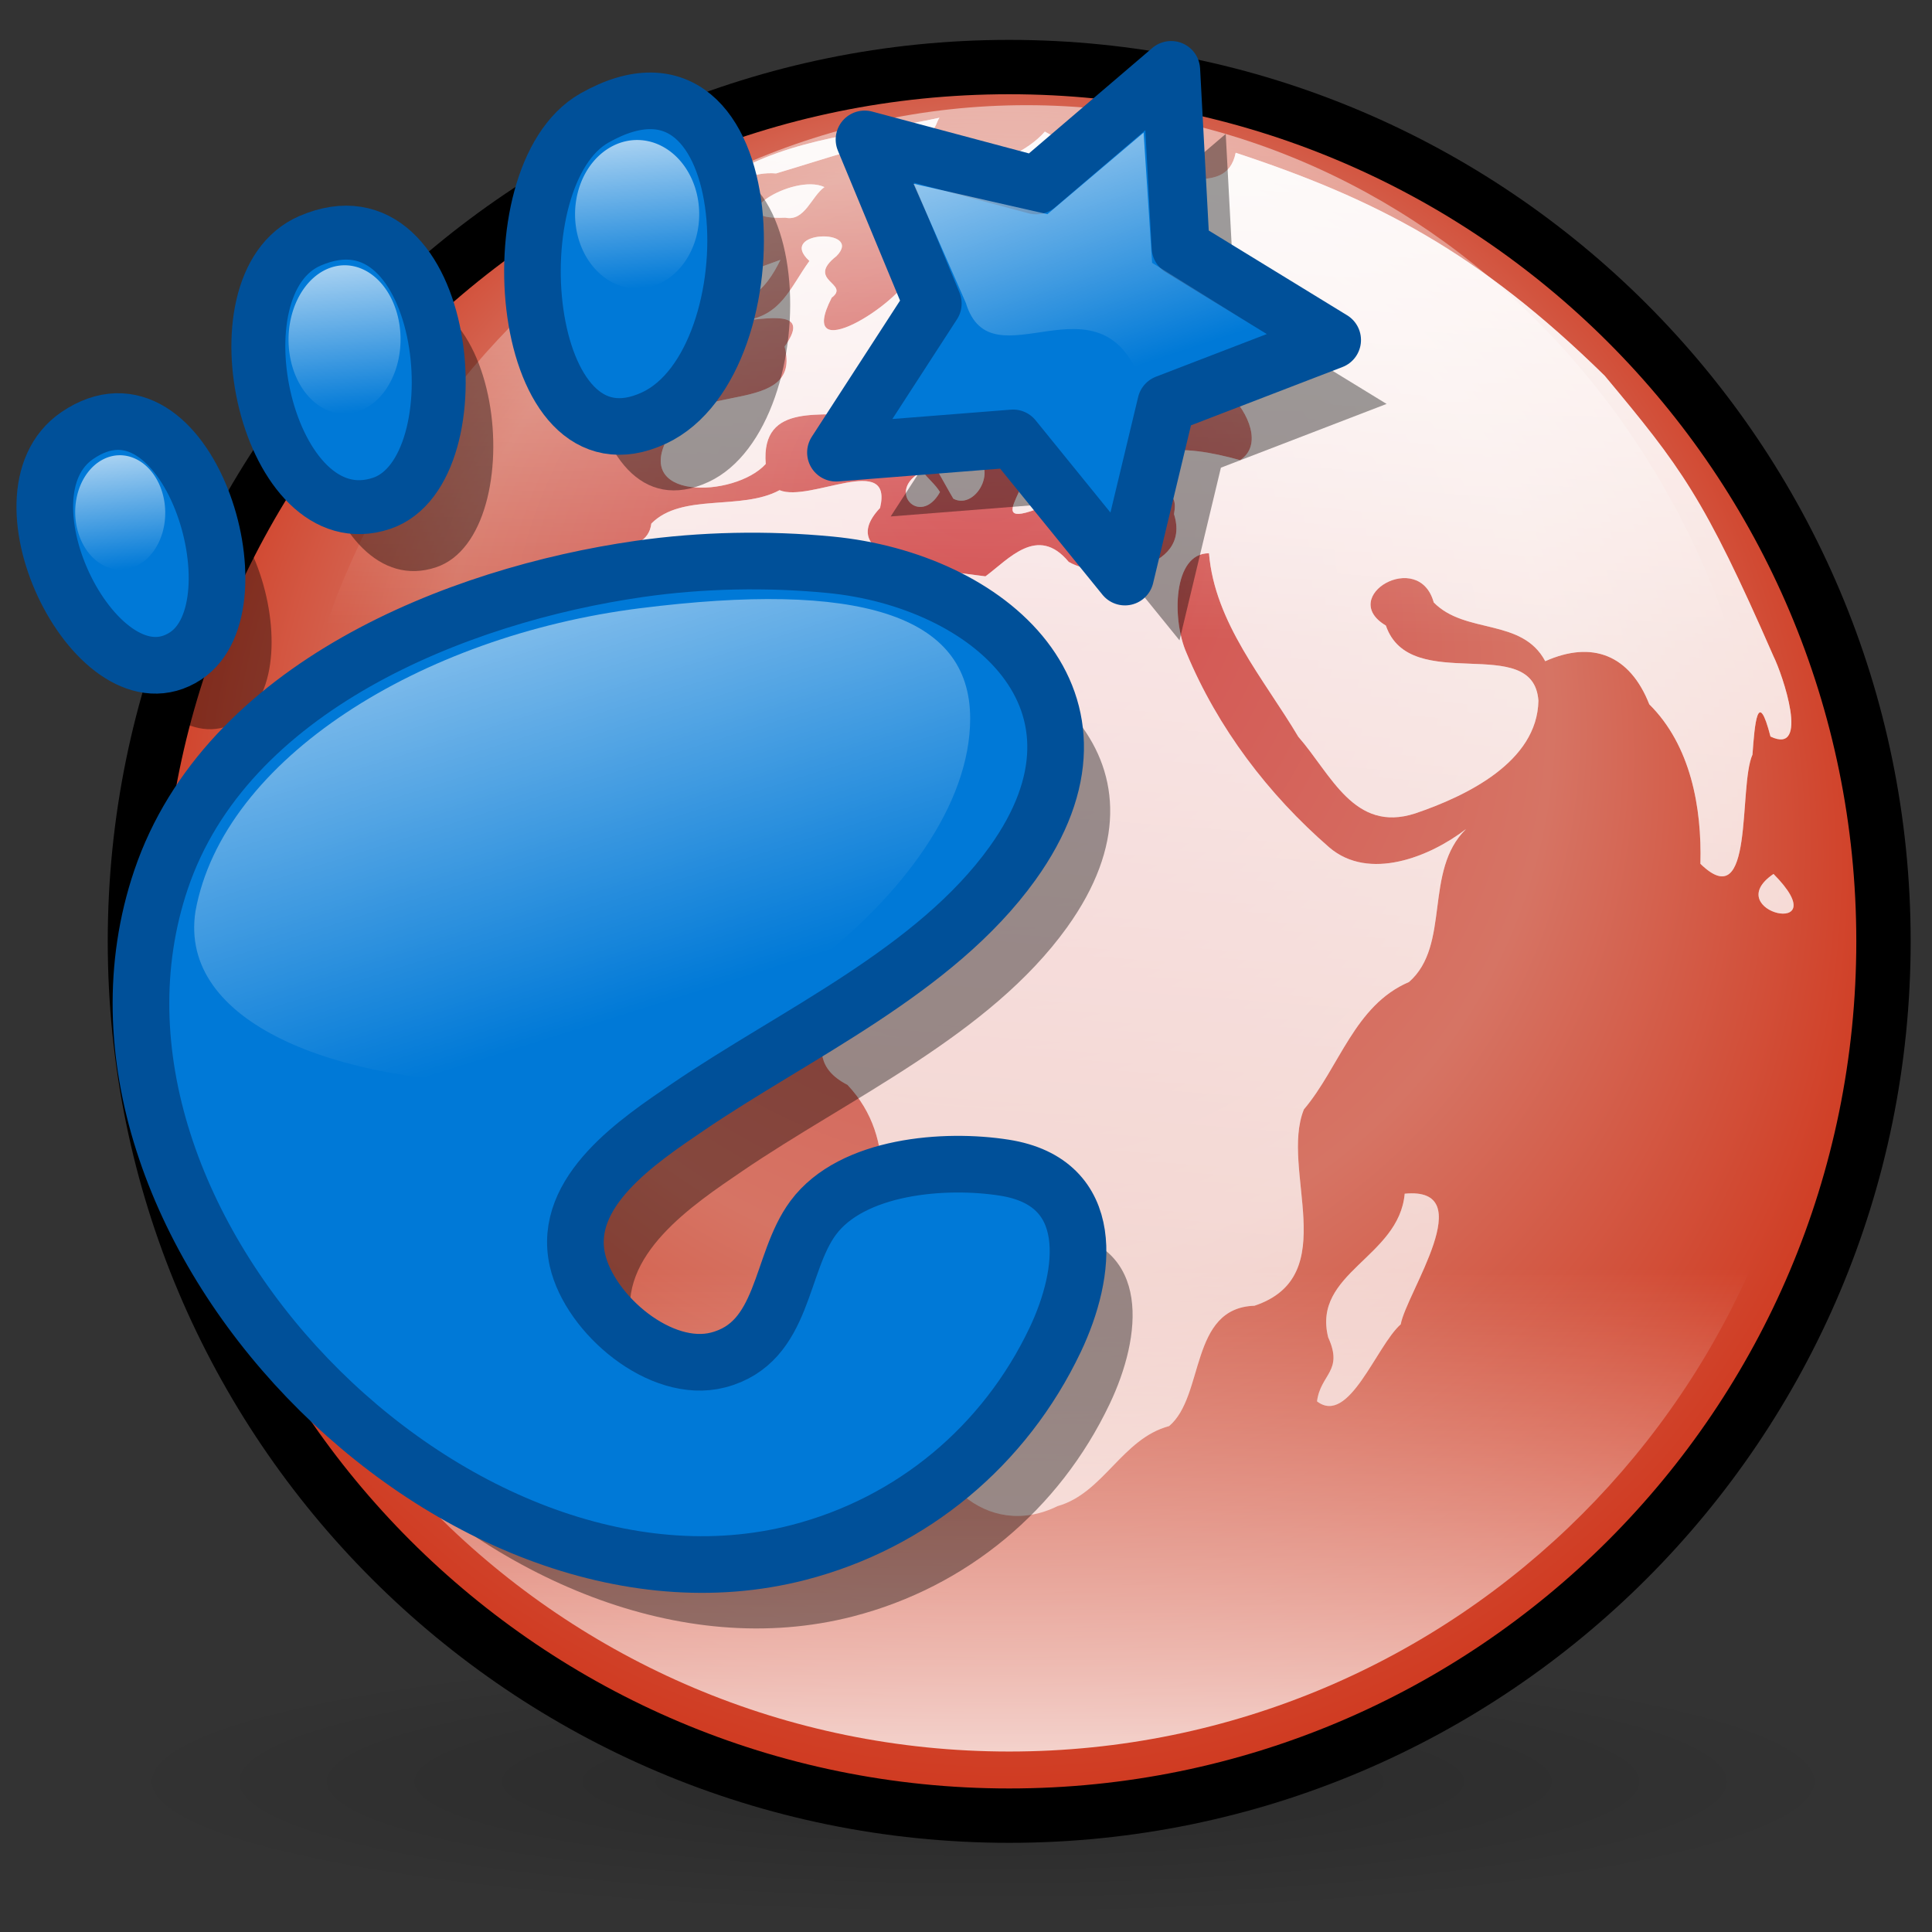 <?xml version="1.0" encoding="UTF-8" standalone="no"?>
<!-- Created with Inkscape (http://www.inkscape.org/) -->
<!-- 
-->
<svg
   xmlns:dc="http://purl.org/dc/elements/1.1/"
   xmlns:cc="http://web.resource.org/cc/"
   xmlns:rdf="http://www.w3.org/1999/02/22-rdf-syntax-ns#"
   xmlns:svg="http://www.w3.org/2000/svg"
   xmlns="http://www.w3.org/2000/svg"
   xmlns:xlink="http://www.w3.org/1999/xlink"
   xmlns:sodipodi="http://inkscape.sourceforge.net/DTD/sodipodi-0.dtd"
   xmlns:inkscape="http://www.inkscape.org/namespaces/inkscape"
   sodipodi:docbase="/usr/share/icons/dlg-etiquette/scalable/apps"
   sodipodi:docname="galeon.svg"
   inkscape:version="0.41+cvs"
   sodipodi:version="0.32"
   id="Etiquette"
   height="128"
   width="128"
   y="00"
   x="00"
   version="1.0">
  <rect width="100%" height="100%" fill="#333333" stroke="none"/>
  <sodipodi:namedview
     gridempopacity="0.082"
     gridempcolor="#3f3fff"
     gridempspacing="2"
     gridopacity="0.082"
     gridcolor="#3f3fff"
     inkscape:grid-bbox="false"
     showborder="true"
     gridtolerance="40pt"
     inkscape:grid-points="false"
     gridoriginx="0pt"
     gridoriginy="0pt"
     gridspacingy="8pt"
     gridspacingx="8pt"
     showgrid="true"
     inkscape:current-layer="Etiquette"
     inkscape:window-y="83"
     inkscape:window-x="238"
     inkscape:window-height="569"
     inkscape:window-width="802"
     inkscape:cy="48.603073"
     inkscape:cx="127.68158"
     inkscape:zoom="2.0000000"
     inkscape:pageshadow="0"
     inkscape:pageopacity="0.0"
     borderopacity="1.0"
     bordercolor="#666666"
     pagecolor="#ffffff"
     id="base" />
  <defs
     id="Gradients">
    <linearGradient
       id="linearGradient4147">
      <stop
         style="stop-color:#ffffff;stop-opacity:1;"
         offset="0"
         id="stop4149" />
      <stop
         style="stop-color:#ffffff;stop-opacity:0;"
         offset="1"
         id="stop4151" />
    </linearGradient>
    <linearGradient
       id="linearGradient4141">
      <stop
         id="stop4143"
         offset="0"
         style="stop-color:#ffffff;stop-opacity:1;" />
      <stop
         id="stop4145"
         offset="1"
         style="stop-color:#ffffff;stop-opacity:0;" />
    </linearGradient>
    <linearGradient
       id="linearGradient4135">
      <stop
         style="stop-color:#ffffff;stop-opacity:1;"
         offset="0"
         id="stop4137" />
      <stop
         style="stop-color:#ffffff;stop-opacity:0;"
         offset="1"
         id="stop4139" />
    </linearGradient>
    <linearGradient
       id="linearGradient4129">
      <stop
         id="stop4131"
         offset="0"
         style="stop-color:#ffffff;stop-opacity:1;" />
      <stop
         id="stop4133"
         offset="1"
         style="stop-color:#ffffff;stop-opacity:0;" />
    </linearGradient>
    <linearGradient
       id="linearGradient4123">
      <stop
         style="stop-color:#ffffff;stop-opacity:1;"
         offset="0"
         id="stop4125" />
      <stop
         style="stop-color:#ffffff;stop-opacity:0;"
         offset="1"
         id="stop4127" />
    </linearGradient>
    <linearGradient
       id="linearGradient4117">
      <stop
         id="stop4119"
         offset="0"
         style="stop-color:#ffffff;stop-opacity:1;" />
      <stop
         id="stop4121"
         offset="1"
         style="stop-color:#ffffff;stop-opacity:0;" />
    </linearGradient>
    <linearGradient
       id="linearGradient4111">
      <stop
         id="stop4113"
         offset="0"
         style="stop-color:#ffffff;stop-opacity:1;" />
      <stop
         id="stop4115"
         offset="1"
         style="stop-color:#ffffff;stop-opacity:0;" />
    </linearGradient>
    <linearGradient
       id="linearGradient4105">
      <stop
         style="stop-color:#ffffff;stop-opacity:1;"
         offset="0"
         id="stop4107" />
      <stop
         style="stop-color:#ffffff;stop-opacity:0;"
         offset="1"
         id="stop4109" />
    </linearGradient>
    <linearGradient
       id="linearGradient4099">
      <stop
         id="stop4101"
         offset="0"
         style="stop-color:#ffffff;stop-opacity:1;" />
      <stop
         id="stop4103"
         offset="1"
         style="stop-color:#ffffff;stop-opacity:0;" />
    </linearGradient>
    <linearGradient
       id="linearGradient4093">
      <stop
         style="stop-color:#ffffff;stop-opacity:1;"
         offset="0"
         id="stop4095" />
      <stop
         style="stop-color:#ffffff;stop-opacity:0;"
         offset="1"
         id="stop4097" />
    </linearGradient>
    <linearGradient
       id="linearGradient4087">
      <stop
         id="stop4089"
         offset="0"
         style="stop-color:#ffffff;stop-opacity:1;" />
      <stop
         id="stop4091"
         offset="1"
         style="stop-color:#ffffff;stop-opacity:0;" />
    </linearGradient>
    <linearGradient
       id="linearGradient4081">
      <stop
         id="stop4083"
         offset="0"
         style="stop-color:#ffffff;stop-opacity:1;" />
      <stop
         id="stop4085"
         offset="1"
         style="stop-color:#ffffff;stop-opacity:0;" />
    </linearGradient>
    <linearGradient
       id="linearGradient4075">
      <stop
         style="stop-color:#ffffff;stop-opacity:1;"
         offset="0"
         id="stop4077" />
      <stop
         style="stop-color:#ffffff;stop-opacity:0;"
         offset="1"
         id="stop4079" />
    </linearGradient>
    <linearGradient
       id="linearGradient4069">
      <stop
         id="stop4071"
         offset="0"
         style="stop-color:#ffffff;stop-opacity:1;" />
      <stop
         id="stop4073"
         offset="1"
         style="stop-color:#ffffff;stop-opacity:0;" />
    </linearGradient>
    <linearGradient
       id="linearGradient4063">
      <stop
         style="stop-color:#ffffff;stop-opacity:1;"
         offset="0"
         id="stop4065" />
      <stop
         style="stop-color:#ffffff;stop-opacity:0;"
         offset="1"
         id="stop4067" />
    </linearGradient>
    <linearGradient
       id="linearGradient4057">
      <stop
         id="stop4059"
         offset="0"
         style="stop-color:#ffffff;stop-opacity:1;" />
      <stop
         id="stop4061"
         offset="1"
         style="stop-color:#ffffff;stop-opacity:0;" />
    </linearGradient>
    <linearGradient
       id="linearGradient4049">
      <stop
         id="stop4051"
         offset="0"
         style="stop-color:#d2484c;stop-opacity:1;" />
      <stop
         id="stop4053"
         offset="0.57"
         style="stop-color:#d67464;stop-opacity:1;" />
      <stop
         id="stop4055"
         offset="1"
         style="stop-color:#ce2d11;stop-opacity:1;" />
    </linearGradient>
    <linearGradient
       id="linearGradient4041">
      <stop
         style="stop-color:#d2484c;stop-opacity:1;"
         offset="0"
         id="stop4043" />
      <stop
         style="stop-color:#d67464;stop-opacity:1;"
         offset="0.57"
         id="stop4045" />
      <stop
         style="stop-color:#ce2d11;stop-opacity:1;"
         offset="1"
         id="stop4047" />
    </linearGradient>
    <linearGradient
       id="linearGradient4033">
      <stop
         id="stop4035"
         offset="0"
         style="stop-color:#d2484c;stop-opacity:1;" />
      <stop
         id="stop4037"
         offset="0.57"
         style="stop-color:#d67464;stop-opacity:1;" />
      <stop
         id="stop4039"
         offset="1"
         style="stop-color:#ce2d11;stop-opacity:1;" />
    </linearGradient>
    <linearGradient
       inkscape:collect="always"
       id="linearGradient2749">
      <stop
         style="stop-color:#ffffff;stop-opacity:1;"
         offset="0"
         id="stop2751" />
      <stop
         style="stop-color:#ffffff;stop-opacity:0;"
         offset="1"
         id="stop2753" />
    </linearGradient>
    <linearGradient
       inkscape:collect="always"
       id="linearGradient2737">
      <stop
         style="stop-color:#ffffff;stop-opacity:1;"
         offset="0"
         id="stop2739" />
      <stop
         style="stop-color:#ffffff;stop-opacity:0;"
         offset="1"
         id="stop2741" />
    </linearGradient>
    <linearGradient
       inkscape:collect="always"
       id="linearGradient2725">
      <stop
         style="stop-color:#ffffff;stop-opacity:1;"
         offset="0"
         id="stop2727" />
      <stop
         style="stop-color:#ffffff;stop-opacity:0;"
         offset="1"
         id="stop2729" />
    </linearGradient>
    <linearGradient
       inkscape:collect="always"
       id="linearGradient2713">
      <stop
         style="stop-color:#ffffff;stop-opacity:1;"
         offset="0"
         id="stop2715" />
      <stop
         style="stop-color:#ffffff;stop-opacity:0;"
         offset="1"
         id="stop2717" />
    </linearGradient>
    <linearGradient
       id="linearGradient2701"
       inkscape:collect="always">
      <stop
         id="stop2703"
         offset="0"
         style="stop-color:#ffffff;stop-opacity:1;" />
      <stop
         id="stop2705"
         offset="1"
         style="stop-color:#ffffff;stop-opacity:0;" />
    </linearGradient>
    <linearGradient
       id="linearGradient9590">
      <stop
         id="stop9591"
         offset="0"
         style="stop-color:#ffffff;stop-opacity:0;" />
      <stop
         id="stop9592"
         offset="1"
         style="stop-color:#fff;stop-opacity:1;" />
    </linearGradient>
    <linearGradient
       id="linearGradient583"
       inkscape:collect="always">
      <stop
         id="stop584"
         offset="0"
         style="stop-color:#000000;stop-opacity:1;" />
      <stop
         id="stop585"
         offset="1"
         style="stop-color:#000000;stop-opacity:0;" />
    </linearGradient>
    <linearGradient
       id="linearGradient2023">
      <stop
         id="stop2024"
         offset="0"
         style="stop-color:#006aff;stop-opacity:0.686;" />
      <stop
         id="stop2025"
         offset="1"
         style="stop-color:#001d8f;stop-opacity:0;" />
    </linearGradient>
    <linearGradient
       id="linearGradient1753">
      <stop
         id="stop1754"
         offset="0"
         style="stop-color:#0043e3;stop-opacity:1;" />
      <stop
         id="stop1755"
         offset="1"
         style="stop-color:#0054cb;stop-opacity:0;" />
    </linearGradient>
    <linearGradient
       id="linearGradient1601"
       inkscape:collect="always">
      <stop
         id="stop1602"
         offset="0"
         style="stop-color:#ffffff;stop-opacity:1;" />
      <stop
         id="stop1603"
         offset="1"
         style="stop-color:#ffffff;stop-opacity:0;" />
    </linearGradient>
    <linearGradient
       y2="92.949"
       x2="83.588"
       y1="173.712"
       x1="2.825"
       gradientTransform="matrix(-0.439,-0.488,-0.444,0.493,668.133,236.885)"
       gradientUnits="userSpaceOnUse"
       id="linearGradient5832"
       xlink:href="#linearGradient1811"
       inkscape:collect="always" />
    <linearGradient
       id="linearGradient1811">
      <stop
         id="stop1812"
         offset="0"
         style="stop-color:#ffffff;stop-opacity:1;" />
      <stop
         id="stop1813"
         offset="1"
         style="stop-color:#ffffff;stop-opacity:0;" />
    </linearGradient>
    <linearGradient
       y2="72.632"
       x2="35.052"
       y1="8.786"
       x1="98.899"
       gradientTransform="matrix(-0.594,-0.661,-0.328,0.364,668.133,236.885)"
       gradientUnits="userSpaceOnUse"
       id="linearGradient5831"
       xlink:href="#linearGradient1811"
       inkscape:collect="always" />
    <linearGradient
       id="linearGradient2386">
      <stop
         id="stop2387"
         offset="0"
         style="stop-color:#ffffff;stop-opacity:1;" />
      <stop
         id="stop2414"
         offset="0.5"
         style="stop-color:#46a046;stop-opacity:1;" />
      <stop
         id="stop2388"
         offset="1"
         style="stop-color:#267726;stop-opacity:1;" />
    </linearGradient>
    <linearGradient
       y2="60.913"
       x2="93.902"
       y1="81.311"
       x1="17.775"
       gradientTransform="matrix(-0.439,-0.488,-0.444,0.493,672.058,236.403)"
       gradientUnits="userSpaceOnUse"
       id="linearGradient5830"
       xlink:href="#linearGradient2386"
       inkscape:collect="always" />
    <linearGradient
       id="MaterialSoftShadow">
      <stop
         id="stop2619"
         offset="0"
         style="stop-color:#000000;stop-opacity:0.215;" />
      <stop
         id="stop2621"
         offset="0.5"
         style="stop-color:#000000;stop-opacity:0.098;" />
      <stop
         id="stop2620"
         offset="1"
         style="stop-color:#000000;stop-opacity:0;" />
    </linearGradient>
    <linearGradient
       gradientUnits="userSpaceOnUse"
       y2="220.087"
       x2="585.337"
       y1="221.225"
       x1="649.975"
       gradientTransform="scale(0.97,1.031)"
       id="linearGradient586"
       xlink:href="#linearGradient583"
       inkscape:collect="always" />
    <linearGradient
       y2="87.374"
       x2="98.615"
       y1="-205.989"
       x1="98.615"
       gradientTransform="matrix(0.911,0,0,0.889,-4.671,-2.469)"
       gradientUnits="userSpaceOnUse"
       id="linearGradient97"
       xlink:href="#linearGradient2023"
       inkscape:collect="always" />
    <linearGradient
       inkscape:collect="always"
       xlink:href="#linearGradient3329"
       id="linearGradient3296"
       gradientUnits="userSpaceOnUse"
       gradientTransform="matrix(0.133,0,0,0.128,37.243,37.077)"
       x1="222.702"
       y1="186.969"
       x2="461.125"
       y2="670.943" />
    <linearGradient
       inkscape:collect="always"
       xlink:href="#linearGradient3252"
       id="linearGradient3266"
       gradientUnits="userSpaceOnUse"
       x1="51.327"
       y1="8.363"
       x2="52.857"
       y2="23.714" />
    <linearGradient
       inkscape:collect="always"
       xlink:href="#linearGradient3252"
       id="linearGradient3262"
       gradientUnits="userSpaceOnUse"
       x1="51.327"
       y1="8.363"
       x2="52.857"
       y2="23.714" />
    <linearGradient
       inkscape:collect="always"
       xlink:href="#linearGradient3252"
       id="linearGradient3258"
       x1="51.327"
       y1="8.363"
       x2="52.857"
       y2="23.714"
       gradientUnits="userSpaceOnUse" />
    <linearGradient
       inkscape:collect="always"
       xlink:href="#linearGradient3242"
       id="linearGradient3248"
       x1="74.464"
       y1="-0.571"
       x2="84.464"
       y2="29.339"
       gradientUnits="userSpaceOnUse" />
    <linearGradient
       inkscape:collect="always"
       xlink:href="#linearGradient3232"
       id="linearGradient3238"
       x1="33.771"
       y1="18.276"
       x2="51.77"
       y2="75.35"
       gradientUnits="userSpaceOnUse" />
    <linearGradient
       id="linearGradient8905">
      <stop
         id="stop8907"
         offset="0"
         style="stop-color:#00a300;stop-opacity:1;" />
      <stop
         id="stop8909"
         offset="1"
         style="stop-color:#d4ef00;stop-opacity:1;" />
    </linearGradient>
    <linearGradient
       gradientUnits="userSpaceOnUse"
       y2="670.943"
       x2="461.125"
       y1="186.969"
       x1="222.702"
       gradientTransform="scale(1.02,0.98)"
       id="linearGradient8911"
       xlink:href="#linearGradient8905"
       inkscape:collect="always" />
    <linearGradient
       y2="670.943"
       x2="461.125"
       y1="186.969"
       x1="222.702"
       gradientTransform="scale(1.02,0.98)"
       gradientUnits="userSpaceOnUse"
       id="linearGradient8920"
       xlink:href="#linearGradient8905"
       inkscape:collect="always" />
    <linearGradient
       y2="670.943"
       x2="461.125"
       y1="186.969"
       x1="222.702"
       gradientTransform="matrix(0.224,0,0,0.215,-19.999,-25.542)"
       gradientUnits="userSpaceOnUse"
       id="linearGradient8924"
       xlink:href="#linearGradient8905"
       inkscape:collect="always" />
    <linearGradient
       inkscape:collect="always"
       xlink:href="#linearGradient8905"
       id="linearGradient2061"
       gradientUnits="userSpaceOnUse"
       gradientTransform="matrix(0.224,0,0,0.215,-19.285,-21.256)"
       x1="222.702"
       y1="186.969"
       x2="461.125"
       y2="670.943" />
    <radialGradient
       r="259.508"
       fy="200.99"
       fx="49.739"
       cy="200.99"
       cx="49.739"
       gradientUnits="userSpaceOnUse"
       id="defitem0">
      <stop
         id="stop156"
         stop-opacity="1"
         offset="0.006"
         stop-color="#99ccff" />
      <stop
         id="stop157"
         stop-opacity="1"
         offset="0.584"
         stop-color="#3399ff" />
      <stop
         id="stop158"
         stop-opacity="1"
         offset="1"
         stop-color="#0066cc" />
    </radialGradient>
    <linearGradient
       y2="153.002"
       x2="126.668"
       y1="242.002"
       x1="126.668"
       gradientUnits="userSpaceOnUse"
       id="defitem1">
      <stop
         id="stop160"
         stop-opacity="1"
         offset="0.006"
         stop-color="#ffffff" />
      <stop
         id="stop161"
         stop-opacity="1"
         offset="0.73"
         stop-color="#99ccff" />
      <stop
         id="stop162"
         stop-opacity="1"
         offset="1"
         stop-color="#3399ff" />
    </linearGradient>
    <linearGradient
       y2="179.294"
       x2="60.371"
       y1="218.395"
       x1="55.456"
       gradientUnits="userSpaceOnUse"
       id="defitem2">
      <stop
         id="stop164"
         stop-opacity="1"
         offset="0"
         stop-color="#99ccff" />
      <stop
         id="stop165"
         stop-opacity="1"
         offset="1"
         stop-color="#ffffff" />
    </linearGradient>
    <linearGradient
       y2="182.61"
       x2="86.747"
       y1="221.711"
       x1="81.832"
       gradientUnits="userSpaceOnUse"
       id="defitem3">
      <stop
         id="stop167"
         stop-opacity="1"
         offset="0"
         stop-color="#99ccff" />
      <stop
         id="stop168"
         stop-opacity="1"
         offset="1"
         stop-color="#ffffff" />
    </linearGradient>
    <linearGradient
       y2="187"
       x2="121.669"
       y1="226.101"
       x1="116.754"
       gradientUnits="userSpaceOnUse"
       id="defitem4">
      <stop
         id="stop170"
         stop-opacity="1"
         offset="0"
         stop-color="#99ccff" />
      <stop
         id="stop171"
         stop-opacity="1"
         offset="1"
         stop-color="#ffffff" />
    </linearGradient>
    <linearGradient
       y2="193.428"
       x2="172.807"
       y1="232.529"
       x1="167.892"
       gradientUnits="userSpaceOnUse"
       id="defitem5">
      <stop
         id="stop173"
         stop-opacity="1"
         offset="0"
         stop-color="#99ccff" />
      <stop
         id="stop174"
         stop-opacity="1"
         offset="1"
         stop-color="#ffffff" />
    </linearGradient>
    <linearGradient
       y2="97.173"
       x2="117.213"
       y1="151.981"
       x1="117.213"
       gradientUnits="userSpaceOnUse"
       id="defitem6">
      <stop
         id="stop176"
         stop-opacity="1"
         offset="0"
         stop-color="#99ccff" />
      <stop
         id="stop177"
         stop-opacity="1"
         offset="1"
         stop-color="#ffffff" />
    </linearGradient>
    <linearGradient
       y2="67.65"
       x2="156.316"
       y1="81.697"
       x1="156.316"
       gradientUnits="userSpaceOnUse"
       id="defitem7">
      <stop
         id="stop179"
         stop-opacity="1"
         offset="0"
         stop-color="#99ccff" />
      <stop
         id="stop180"
         stop-opacity="1"
         offset="1"
         stop-color="#ffffff" />
    </linearGradient>
    <linearGradient
       id="linearGradient7276">
      <stop
         id="stop7278"
         offset="0"
         style="stop-color:#c5c5c5;stop-opacity:1;" />
      <stop
         style="stop-color:#ffffff;stop-opacity:1;"
         offset="0.5"
         id="stop7284" />
      <stop
         id="stop7280"
         offset="1"
         style="stop-color:#c7c7c7;stop-opacity:1;" />
    </linearGradient>
    <linearGradient
       inkscape:collect="always"
       id="linearGradient3232">
      <stop
         style="stop-color:#ffffff;stop-opacity:1;"
         offset="0"
         id="stop3234" />
      <stop
         style="stop-color:#ffffff;stop-opacity:0;"
         offset="1"
         id="stop3236" />
    </linearGradient>
    <linearGradient
       inkscape:collect="always"
       id="linearGradient3242">
      <stop
         style="stop-color:#ffffff;stop-opacity:1;"
         offset="0"
         id="stop3244" />
      <stop
         style="stop-color:#ffffff;stop-opacity:0;"
         offset="1"
         id="stop3246" />
    </linearGradient>
    <linearGradient
       inkscape:collect="always"
       id="linearGradient3252">
      <stop
         style="stop-color:#ffffff;stop-opacity:1;"
         offset="0"
         id="stop3254" />
      <stop
         style="stop-color:#ffffff;stop-opacity:0;"
         offset="1"
         id="stop3256" />
    </linearGradient>
    <linearGradient
       id="linearGradient3299">
      <stop
         style="stop-color:#00a300;stop-opacity:1;"
         offset="0"
         id="stop3301" />
      <stop
         style="stop-color:#d4ef00;stop-opacity:1;"
         offset="1"
         id="stop3303" />
    </linearGradient>
    <linearGradient
       id="linearGradient3305">
      <stop
         id="stop3307"
         offset="0"
         style="stop-color:#00a300;stop-opacity:1;" />
      <stop
         id="stop3309"
         offset="1"
         style="stop-color:#d4ef00;stop-opacity:1;" />
    </linearGradient>
    <linearGradient
       id="linearGradient3311">
      <stop
         style="stop-color:#00a300;stop-opacity:1;"
         offset="0"
         id="stop3313" />
      <stop
         style="stop-color:#d4ef00;stop-opacity:1;"
         offset="1"
         id="stop3315" />
    </linearGradient>
    <linearGradient
       id="linearGradient3317">
      <stop
         id="stop3319"
         offset="0"
         style="stop-color:#00a300;stop-opacity:1;" />
      <stop
         id="stop3321"
         offset="1"
         style="stop-color:#d4ef00;stop-opacity:1;" />
    </linearGradient>
    <linearGradient
       id="linearGradient3323">
      <stop
         style="stop-color:#00a300;stop-opacity:1;"
         offset="0"
         id="stop3325" />
      <stop
         style="stop-color:#d4ef00;stop-opacity:1;"
         offset="1"
         id="stop3327" />
    </linearGradient>
    <linearGradient
       id="linearGradient3329">
      <stop
         id="stop3331"
         offset="0"
         style="stop-color:#00a300;stop-opacity:1;" />
      <stop
         id="stop3333"
         offset="1"
         style="stop-color:#d4ef00;stop-opacity:1;" />
    </linearGradient>
    <radialGradient
       r="125.205"
       fy="598.367"
       fx="-289.091"
       cy="598.367"
       cx="-289.091"
       gradientUnits="userSpaceOnUse"
       id="radialGradient1826"
       xlink:href="#MaterialSoftShadow"
       inkscape:collect="always" />
    <linearGradient
       y2="77.294"
       x2="127.761"
       y1="267.642"
       x1="127.761"
       gradientTransform="matrix(0.911,0,0,0.889,-3.848,-6.943)"
       gradientUnits="userSpaceOnUse"
       id="linearGradient1828"
       xlink:href="#linearGradient2023"
       inkscape:collect="always" />
    <linearGradient
       y2="87.374"
       x2="98.615"
       y1="-205.989"
       x1="98.615"
       gradientTransform="matrix(0.911,0,0,0.889,-4.671,-4.969)"
       gradientUnits="userSpaceOnUse"
       id="linearGradient1830"
       xlink:href="#linearGradient2023"
       inkscape:collect="always" />
    <linearGradient
       y2="347.807"
       x2="-72.849"
       y1="537.684"
       x1="-219.767"
       gradientTransform="matrix(-0.431,2.937544e-2,-3.675125e-2,-0.513,22.902,291.881)"
       gradientUnits="userSpaceOnUse"
       id="linearGradient1832"
       xlink:href="#linearGradient2023"
       inkscape:collect="always" />
    <linearGradient
       y2="383.048"
       x2="-145.861"
       y1="535.94"
       x1="-265.254"
       gradientTransform="matrix(0.429,-2.924403e-2,3.073985e-2,0.429,148.079,-150.312)"
       gradientUnits="userSpaceOnUse"
       id="linearGradient1834"
       xlink:href="#linearGradient1601"
       inkscape:collect="always" />
    <linearGradient
       y2="372.947"
       x2="-144.874"
       y1="621.12"
       x1="-326.937"
       gradientTransform="matrix(0.442,-3.015165e-2,3.580514e-2,0.5,155.74,-169.511)"
       gradientUnits="userSpaceOnUse"
       id="linearGradient1836"
       xlink:href="#linearGradient1753"
       inkscape:collect="always" />
    <linearGradient
       y2="396.04"
       x2="-32.234"
       y1="566.042"
       x1="-118.477"
       gradientTransform="matrix(0.281,0.369,-0.388,0.281,285.543,-24.728)"
       gradientUnits="userSpaceOnUse"
       id="linearGradient1838"
       xlink:href="#linearGradient1601"
       inkscape:collect="always" />
    <linearGradient
       y2="391.662"
       x2="-116.468"
       y1="294.645"
       x1="-36.099"
       gradientTransform="matrix(0.223,0.293,-0.375,0.272,260.832,-14.831)"
       gradientUnits="userSpaceOnUse"
       id="linearGradient1840"
       xlink:href="#linearGradient1601"
       inkscape:collect="always" />
    <linearGradient
       y2="411.965"
       x2="-214.042"
       y1="287.639"
       x1="-95.537"
       gradientTransform="matrix(-0.226,-0.298,0.382,-0.276,-159.621,107.679)"
       gradientUnits="userSpaceOnUse"
       id="linearGradient1842"
       xlink:href="#linearGradient1601"
       inkscape:collect="always" />
    <linearGradient
       y2="391.214"
       x2="-117.352"
       y1="276.703"
       x1="-2.841"
       gradientTransform="matrix(1.763197e-3,0.371,-0.476,2.152011e-3,272.916,114.479)"
       gradientUnits="userSpaceOnUse"
       id="linearGradient1844"
       xlink:href="#linearGradient1601"
       inkscape:collect="always" />
    <linearGradient
       y2="346.77"
       x2="-150.66"
       y1="392.992"
       x1="-192.844"
       gradientTransform="matrix(-1.728076e-3,-0.364,0.463,-2.091762e-3,-138.762,-27.741)"
       gradientUnits="userSpaceOnUse"
       id="linearGradient1846"
       xlink:href="#linearGradient9590"
       inkscape:collect="always" />
    <linearGradient
       y2="62.445"
       x2="68.67"
       y1="96.112"
       x1="95.641"
       gradientTransform="matrix(0.878,0,0,0.858,-3.778,-6.826)"
       gradientUnits="userSpaceOnUse"
       id="linearGradient1848"
       xlink:href="#linearGradient1601"
       inkscape:collect="always" />
    <linearGradient
       y2="23.714"
       x2="52.857"
       y1="8.363"
       x1="51.327"
       gradientUnits="userSpaceOnUse"
       id="linearGradient1901"
       xlink:href="#linearGradient2725"
       inkscape:collect="always" />
    <linearGradient
       y2="23.714"
       x2="52.857"
       y1="8.363"
       x1="51.327"
       gradientUnits="userSpaceOnUse"
       id="linearGradient1903"
       xlink:href="#linearGradient2737"
       inkscape:collect="always" />
    <linearGradient
       y2="23.714"
       x2="52.857"
       y1="8.363"
       x1="51.327"
       gradientUnits="userSpaceOnUse"
       id="linearGradient1905"
       xlink:href="#linearGradient2749"
       inkscape:collect="always" />
    <linearGradient
       gradientTransform="matrix(1.08,0,0,1.08,4.481,-3.498)"
       y2="29.339"
       x2="84.464"
       y1="-0.571"
       x1="74.464"
       gradientUnits="userSpaceOnUse"
       id="linearGradient1911"
       xlink:href="#linearGradient2713"
       inkscape:collect="always" />
    <linearGradient
       gradientTransform="matrix(1.08,0,0,1.08,4.481,-3.498)"
       y2="75.35"
       x2="51.77"
       y1="18.276"
       x1="33.771"
       gradientUnits="userSpaceOnUse"
       id="linearGradient1914"
       xlink:href="#linearGradient2701"
       inkscape:collect="always" />
    <linearGradient
       inkscape:collect="always"
       xlink:href="#linearGradient117"
       id="linearGradient2440"
       gradientUnits="userSpaceOnUse"
       x1="359.227"
       y1="509.645"
       x2="784.453"
       y2="959.51" />
    <linearGradient
       inkscape:collect="always"
       xlink:href="#linearGradient867"
       id="linearGradient96"
       gradientUnits="userSpaceOnUse"
       x1="409.557"
       y1="772.366"
       x2="402.359"
       y2="412.475" />
    <linearGradient
       inkscape:collect="always"
       xlink:href="#WhiteTransparent"
       id="linearGradient95"
       gradientUnits="userSpaceOnUse"
       x1="12.374"
       y1="37.137"
       x2="56.215"
       y2="37.137" />
    <linearGradient
       inkscape:collect="always"
       xlink:href="#TransparentBlack"
       id="linearGradient274"
       gradientUnits="userSpaceOnUse"
       gradientTransform="matrix(0.85,0,0,0.794,0.596,16.642)"
       x1="5.036"
       y1="-47.033"
       x2="353.248"
       y2="443.139" />
    <linearGradient
       inkscape:collect="always"
       xlink:href="#MaterialSoftShadow"
       id="linearGradient273"
       gradientUnits="userSpaceOnUse"
       gradientTransform="matrix(1.363,0,0,0.734,1.25,-4.161)"
       x1="86.836"
       y1="171.702"
       x2="67.889"
       y2="147.514" />
    <linearGradient
       inkscape:collect="always"
       xlink:href="#MaterialSoftShadow"
       id="linearGradient272"
       gradientUnits="userSpaceOnUse"
       gradientTransform="matrix(1.363,0,0,0.734,1.25,-4.161)"
       x1="26.374"
       y1="157.505"
       x2="54.654"
       y2="134.368" />
    <linearGradient
       inkscape:collect="always"
       xlink:href="#TransparentBlack"
       id="linearGradient271"
       gradientUnits="userSpaceOnUse"
       gradientTransform="matrix(1.603,0,0,0.432,-1.01,15.453)"
       x1="48.379"
       y1="182.058"
       x2="47.906"
       y2="-14.693" />
    <linearGradient
       inkscape:collect="always"
       xlink:href="#MaterialSoftShadow"
       id="linearGradient270"
       gradientUnits="userSpaceOnUse"
       gradientTransform="matrix(1.961,0,0,0.51,1.25,-4.161)"
       x1="44.787"
       y1="173.815"
       x2="44.787"
       y2="220.831" />
    <linearGradient
       inkscape:collect="always"
       xlink:href="#MaterialSoftShadow"
       id="linearGradient269"
       gradientUnits="userSpaceOnUse"
       gradientTransform="matrix(1.586,0,0,0.63,1.25,-4.161)"
       x1="48.733"
       y1="65.609"
       x2="48.953"
       y2="104.858" />
    <linearGradient
       inkscape:collect="always"
       xlink:href="#WhiteTransparent"
       id="linearGradient268"
       gradientUnits="userSpaceOnUse"
       gradientTransform="matrix(1.201,0,0,0.562,0.596,16.642)"
       x1="66.366"
       y1="22.894"
       x2="66.366"
       y2="101.427" />
    <linearGradient
       inkscape:collect="always"
       xlink:href="#linearGradient6163"
       id="linearGradient267"
       gradientUnits="userSpaceOnUse"
       gradientTransform="matrix(1.433,-2.801170e-7,6.968773e-8,0.357,16.701,20.054)"
       x1="43.9"
       y1="171.106"
       x2="43.9"
       y2="143.831" />
    <linearGradient
       inkscape:collect="always"
       xlink:href="#TransparentBlack"
       id="linearGradient266"
       gradientUnits="userSpaceOnUse"
       gradientTransform="matrix(1.035,0,0,0.966,1.25,-2.754)"
       x1="99.688"
       y1="78.3"
       x2="97.919"
       y2="186.391" />
    <linearGradient
       id="WhiteTransparent">
      <stop
         style="stop-color:#ffffff;stop-opacity:1;"
         offset="0"
         id="stopWhiteFull" />
      <stop
         style="stop-color:#ffffff;stop-opacity:0;"
         offset="1"
         id="stopWhiteTransparent" />
    </linearGradient>
    <linearGradient
       id="TransparentBlack">
      <stop
         style="stop-color:#000000;stop-opacity:0;"
         offset="0"
         id="stopBlackTransparent1" />
      <stop
         style="stop-color:#000000;stop-opacity:1;"
         offset="1"
         id="stopBlackFull1" />
    </linearGradient>
    <linearGradient
       id="linearGradient2408">
      <stop
         style="stop-color:#000000;stop-opacity:0.215;"
         offset="0"
         id="stop2410" />
      <stop
         style="stop-color:#000000;stop-opacity:0.098;"
         offset="0.5"
         id="stop2412" />
      <stop
         style="stop-color:#000000;stop-opacity:0;"
         offset="1"
         id="stop2415" />
    </linearGradient>
    <linearGradient
       id="linearGradient6163">
      <stop
         style="stop-color:#ffffff;stop-opacity:1;"
         offset="0"
         id="stop6164" />
      <stop
         style="stop-color:#ffffff;stop-opacity:0;"
         offset="1"
         id="stop6165" />
    </linearGradient>
    <linearGradient
       id="linearGradient1693">
      <stop
         style="stop-color:#ffffff;stop-opacity:1;"
         offset="0"
         id="stop1694" />
      <stop
         style="stop-color:#ffffff;stop-opacity:0;"
         offset="1"
         id="stop1695" />
    </linearGradient>
    <linearGradient
       id="linearGradient1694">
      <stop
         style="stop-color:#d2484c;stop-opacity:1;"
         offset="0"
         id="stop1696" />
      <stop
         style="stop-color:#d67464;stop-opacity:1;"
         offset="0.57"
         id="stop1698" />
      <stop
         style="stop-color:#ce2d11;stop-opacity:1;"
         offset="1"
         id="stop1697" />
    </linearGradient>
    <linearGradient
       id="linearGradient2381">
      <stop
         style="stop-color:#000000;stop-opacity:0.471;"
         offset="0"
         id="stop2382" />
      <stop
         style="stop-color:#000000;stop-opacity:0.192;"
         offset="0.316"
         id="stop2384" />
      <stop
         style="stop-color:#6f6f6f;stop-opacity:0;"
         offset="1"
         id="stop2383" />
    </linearGradient>
    <linearGradient
       id="linearGradient117">
      <stop
         style="stop-color:#ffffff;stop-opacity:1;"
         offset="0"
         id="stop118" />
      <stop
         style="stop-color:#ffffff;stop-opacity:0;"
         offset="1"
         id="stop119" />
    </linearGradient>
    <linearGradient
       inkscape:collect="always"
       id="linearGradient867">
      <stop
         style="stop-color:#000000;stop-opacity:1;"
         offset="0"
         id="stop868" />
      <stop
         style="stop-color:#000000;stop-opacity:0;"
         offset="1"
         id="stop869" />
    </linearGradient>
    <linearGradient
       y2="32.579"
       x2="77.408"
       y1="-17.627"
       x1="78.17"
       gradientTransform="matrix(1.217,0,0,1.303,111.675,5.542)"
       gradientUnits="userSpaceOnUse"
       id="linearGradient3257"
       xlink:href="#linearGradient4081"
       inkscape:collect="always" />
    <linearGradient
       y2="276.505"
       x2="246.589"
       y1="330.423"
       x1="246.589"
       gradientTransform="matrix(0.756,0,0,0.756,-8.892,-120.78)"
       gradientUnits="userSpaceOnUse"
       id="linearGradient3260"
       xlink:href="#linearGradient4111"
       inkscape:collect="always" />
    <linearGradient
       y2="162.853"
       x2="72.716"
       y1="-11.109"
       x1="88.009"
       gradientTransform="matrix(0.862,0,0,0.752,111.83,5.381)"
       gradientUnits="userSpaceOnUse"
       id="linearGradient3263"
       xlink:href="#linearGradient4147"
       inkscape:collect="always" />
    <radialGradient
       r="83.198"
       fy="203.933"
       fx="242.125"
       cy="248.49"
       cx="244.434"
       gradientTransform="matrix(0.756,0,0,0.756,-8.892,-120.78)"
       gradientUnits="userSpaceOnUse"
       id="radialGradient3266"
       xlink:href="#linearGradient4049"
       inkscape:collect="always" />
    <radialGradient
       r="125.205"
       fy="598.367"
       fx="-289.091"
       cy="598.367"
       cx="-289.091"
       gradientUnits="userSpaceOnUse"
       id="radialGradient3271"
       xlink:href="#linearGradient2381"
       inkscape:collect="always" />
    <radialGradient
       r="125.205"
       fy="598.367"
       fx="-289.091"
       cy="598.367"
       cx="-289.091"
       gradientUnits="userSpaceOnUse"
       id="radialGradient3273"
       xlink:href="#MaterialSoftShadow"
       inkscape:collect="always" />
    <radialGradient
       r="125.205"
       fy="598.367"
       fx="-289.091"
       cy="598.367"
       cx="-289.091"
       gradientUnits="userSpaceOnUse"
       id="radialGradient4190"
       xlink:href="#MaterialSoftShadow"
       inkscape:collect="always" />
    <radialGradient
       r="83.198"
       fy="203.933"
       fx="242.125"
       cy="248.49"
       cx="244.434"
       gradientTransform="matrix(0.756,0,0,0.756,-8.892,-120.78)"
       gradientUnits="userSpaceOnUse"
       id="radialGradient4192"
       xlink:href="#linearGradient4049"
       inkscape:collect="always" />
    <linearGradient
       y2="162.853"
       x2="72.716"
       y1="-11.109"
       x1="88.009"
       gradientTransform="matrix(0.862,0,0,0.752,111.83,5.381)"
       gradientUnits="userSpaceOnUse"
       id="linearGradient4194"
       xlink:href="#linearGradient4147"
       inkscape:collect="always" />
    <linearGradient
       y2="276.505"
       x2="246.589"
       y1="330.423"
       x1="246.589"
       gradientTransform="matrix(0.756,0,0,0.756,-8.892,-120.78)"
       gradientUnits="userSpaceOnUse"
       id="linearGradient4196"
       xlink:href="#linearGradient4111"
       inkscape:collect="always" />
    <linearGradient
       y2="32.579"
       x2="77.408"
       y1="-17.627"
       x1="78.17"
       gradientTransform="matrix(1.217,0,0,1.303,111.675,5.542)"
       gradientUnits="userSpaceOnUse"
       id="linearGradient4198"
       xlink:href="#linearGradient4081"
       inkscape:collect="always" />
    <linearGradient
       y2="75.35"
       x2="51.77"
       y1="18.276"
       x1="33.771"
       gradientTransform="matrix(1.08,0,0,1.08,4.481,-3.498)"
       gradientUnits="userSpaceOnUse"
       id="linearGradient4200"
       xlink:href="#linearGradient2701"
       inkscape:collect="always" />
    <linearGradient
       y2="29.339"
       x2="84.464"
       y1="-0.571"
       x1="74.464"
       gradientTransform="matrix(1.08,0,0,1.08,4.481,-3.498)"
       gradientUnits="userSpaceOnUse"
       id="linearGradient4202"
       xlink:href="#linearGradient2713"
       inkscape:collect="always" />
    <linearGradient
       y2="23.714"
       x2="52.857"
       y1="8.363"
       x1="51.327"
       gradientUnits="userSpaceOnUse"
       id="linearGradient4204"
       xlink:href="#linearGradient2725"
       inkscape:collect="always" />
    <linearGradient
       y2="23.714"
       x2="52.857"
       y1="8.363"
       x1="51.327"
       gradientUnits="userSpaceOnUse"
       id="linearGradient4206"
       xlink:href="#linearGradient2737"
       inkscape:collect="always" />
    <linearGradient
       y2="23.714"
       x2="52.857"
       y1="8.363"
       x1="51.327"
       gradientUnits="userSpaceOnUse"
       id="linearGradient4208"
       xlink:href="#linearGradient2749"
       inkscape:collect="always" />
  </defs>
  <g
     style="font-size:12"
     transform="matrix(0.119,0,0,-0.122,130.22,61.187)"
     id="g191" />
  <path
     id="path4291"
     style="fill:none;fill-opacity:1;fill-rule:evenodd;stroke:none;stroke-width:3.75;stroke-linecap:butt;stroke-linejoin:miter;stroke-miterlimit:4;stroke-opacity:1"
     d="M 112.462,67.28 C 112.462,36.192 87.259,10.989 56.17,10.989 C 25.082,10.989 -0.121,36.192 -0.121,67.28 C -0.121,98.369 25.082,123.572 56.17,123.572 C 87.259,123.572 112.462,98.369 112.462,67.28 z " />
  <path
     id="path4292"
     style="fill:none;fill-opacity:0.941;fill-rule:evenodd;stroke:none;stroke-width:5.804;stroke-linecap:butt;stroke-linejoin:miter;stroke-miterlimit:4;stroke-opacity:1"
     d="M 112.462,67.28 C 112.462,36.192 87.259,10.989 56.17,10.989 C 25.082,10.989 -0.121,36.192 -0.121,67.28 C -0.121,98.369 25.082,123.572 56.17,123.572 C 87.259,123.572 112.462,98.369 112.462,67.28 z " />
  <g
     transform="matrix(1.029,0,0,1.029,-114.245,-6.765)"
     id="g4161">
    <g
       id="g4153">
      <path
         transform="matrix(-0.45,0,0,6.974427e-2,44.229,79.548)"
         d="M -163.886 598.367 A 125.205 125.205 0 1 1  -414.296,598.367 A 125.205 125.205 0 1 1  -163.886 598.367 z"
         sodipodi:ry="125.20509"
         sodipodi:rx="125.20509"
         sodipodi:cy="598.36652"
         sodipodi:cx="-289.09140"
         id="path4284"
         style="fill:url(#radialGradient4190);fill-opacity:1;fill-rule:evenodd;stroke:none;stroke-width:1pt;stroke-linecap:butt;stroke-linejoin:miter;stroke-opacity:1"
         sodipodi:type="arc" />
      <path
         id="path4287"
         style="fill:url(#radialGradient4192);fill-opacity:1;fill-rule:evenodd;stroke:#000000;stroke-width:3.5;stroke-linecap:butt;stroke-linejoin:miter;stroke-miterlimit:4;stroke-dasharray:none;stroke-opacity:1"
         d="M 232.294,67.184 C 232.294,36.095 207.092,10.892 176.003,10.892 C 144.914,10.892 119.712,36.095 119.712,67.184 C 119.712,98.272 144.914,123.475 176.003,123.475 C 207.092,123.475 232.294,98.272 232.294,67.184 z " />
      <path
         id="path4288"
         style="fill:url(#linearGradient4194);fill-opacity:1;fill-rule:evenodd;stroke:none;stroke-width:1pt;stroke-linecap:butt;stroke-linejoin:miter;stroke-opacity:1"
         d="M 171.513,14.155 C 166.904,15.161 161.975,15.412 157.86,17.936 C 156.266,18.066 149.826,20.592 154.124,21.031 C 156.786,20.276 158.023,17.507 160.996,17.74 C 164.186,16.79 167.468,15.661 170.947,14.996 C 171.306,14.829 171.314,14.433 171.513,14.155 z M 178.299,15.049 C 175.996,17.697 170.687,17.528 170.37,21.842 C 171.455,23.333 176.795,16.313 178.365,20.65 C 178.674,23.557 176.736,27.227 173.38,25.333 C 171.751,25.197 169.722,25.532 169.79,24.074 C 168.945,26.212 162.21,30.35 164.575,25.74 C 165.804,24.816 162.856,24.649 164.881,23.063 C 166.673,21.243 160.986,21.414 163.14,23.377 C 161.892,25.097 161.33,26.927 158.878,27.226 C 160.971,26.993 163.146,26.654 161.54,28.888 C 162.752,33.44 155.145,31.063 154.211,34.424 C 151.445,38.875 158.354,38.64 160.327,36.447 C 159.994,32.33 164.229,33.545 166.452,33.139 C 168.787,31.406 171.252,36.767 172.408,38.684 C 173.923,39.484 175.585,36.351 173.278,35.541 C 173.552,34.002 168.597,31.398 171.733,31.286 C 173.829,32.4 175.008,34.71 175.403,36.213 C 179.58,36.024 173.686,40.852 177.696,39.384 C 180.236,38.929 177.422,34.692 180.794,36.353 C 185.057,37.99 179.331,30.854 184.197,30.823 C 186.457,29.489 185.244,35.463 186.636,32.542 C 187.427,27.812 193.754,34.307 190.871,36.201 C 187.204,35.181 183.511,34.884 181.923,39.013 C 181.701,40.957 187.263,36.207 186.614,39.675 C 187.787,43.353 182.012,44.023 179.833,42.749 C 177.83,40.338 175.965,42.585 174.474,43.682 C 172.151,43.357 164.42,42.743 167.688,39.279 C 168.552,35.663 163.174,38.95 161.216,38.135 C 158.745,39.474 154.937,38.289 152.961,40.285 C 152.678,42.601 148.975,41.324 148.369,44.11 C 146.97,47.282 142.332,48.341 142.215,51.741 C 142.082,55.541 140.292,58.998 142.28,62.742 C 142.758,66.571 146.385,68.939 150.096,68.04 C 152.245,67.994 154.261,70.682 155.772,67.44 C 158.207,63.428 160.698,69.677 163.751,68.054 C 166.266,70.95 161.648,74.395 165.589,76.423 C 168.894,79.924 167.912,84.786 166.468,88.851 C 166.491,92.124 170.788,93.828 170.709,97.072 C 170.381,101.716 174.559,105.789 179.119,103.545 C 182.074,102.712 183.27,99.203 186.3,98.393 C 188.599,96.452 187.599,90.783 191.796,90.645 C 197.524,88.73 193.415,81.882 194.976,78.006 C 197.265,75.301 198.237,71.298 201.744,69.801 C 204.455,67.427 202.665,62.643 205.415,59.955 C 203.086,61.75 199.167,63.321 196.617,61.14 C 192.672,57.717 189.427,53.436 187.415,48.606 C 186.473,46.471 186.533,42.177 188.867,42.197 C 189.235,46.678 192.405,50.288 194.616,54.008 C 196.733,56.426 198.209,60.217 202.136,58.949 C 205.454,57.824 210.003,55.626 210.076,51.692 C 209.766,47.237 201.822,51.397 200.254,46.851 C 197.12,44.984 202.388,41.899 203.338,45.362 C 205.372,47.437 209.021,46.34 210.517,49.145 C 213.545,47.791 215.968,48.744 217.215,51.921 C 219.884,54.564 220.606,58.569 220.507,62.191 C 224.01,65.605 222.933,57.222 223.859,55.161 C 223.999,53.206 224.196,50.798 225.019,53.996 C 227.582,55.224 225.796,50.003 225.211,48.827 C 220.717,38.559 219.272,36.678 214.342,30.766 C 206.205,22.786 199.594,19.38 190.586,16.41 C 189.931,19.609 185.931,16.793 184.023,19.472 C 182.021,20.985 182.011,20.792 183.415,18.783 C 182.395,16.955 180.08,16.081 178.299,15.049 z M 164.106,18.621 C 162.106,17.674 157.149,20.8 161.587,20.589 C 162.842,20.85 163.261,19.221 164.106,18.621 z M 161.274,23.305 C 159.677,23.916 155.884,24.991 159.237,25.707 C 160.197,25.257 160.822,24.222 161.274,23.305 z M 170.424,36.92 C 167.995,38.139 170.265,40.561 171.547,38.257 C 171.242,37.752 170.765,37.395 170.424,36.92 z M 225.213,62.844 C 221.646,65.276 229.438,67.105 225.213,62.844 z M 123.26,69.053 C 123.053,73.51 124.197,78.208 125.192,83.014 C 126.476,85.289 127.34,89.946 128.817,90.604 C 130.357,87.072 127.19,83.123 129.037,79.469 C 126.814,77.721 129.805,73.845 126.191,72.788 C 125.054,71.676 124.207,70.32 123.26,69.053 z M 201.467,83.431 C 201.099,87.546 195.496,88.512 196.541,92.682 C 197.539,94.869 196.051,95.03 195.822,96.802 C 197.882,98.383 199.633,93.238 201.212,91.841 C 201.58,89.808 206.381,82.954 201.467,83.431 z " />
      <path
         id="path4861"
         style="fill:url(#linearGradient4196);fill-opacity:1;fill-rule:evenodd;stroke:none;stroke-width:1.25;stroke-linecap:butt;stroke-linejoin:miter;stroke-miterlimit:4;stroke-opacity:1"
         d="M 228.166,67.184 C 228.166,38.375 204.812,15.02 176.003,15.02 C 147.194,15.02 123.84,38.375 123.84,67.184 C 123.84,95.992 147.194,119.347 176.003,119.347 C 204.812,119.347 228.166,95.992 228.166,67.184 z " />
      <path
         id="path4289"
         style="fill:url(#linearGradient4198);fill-opacity:1;fill-rule:evenodd;stroke:none;stroke-width:2.339;stroke-linecap:butt;stroke-linejoin:miter;stroke-miterlimit:4;stroke-opacity:1"
         d="M 225.257,64.906 C 225.257,36.431 203.704,13.347 177.116,13.347 C 150.528,13.347 128.975,36.431 128.975,64.906 C 128.975,93.381 150.528,116.464 177.116,116.464 C 203.704,116.464 225.257,93.381 225.257,64.906 z " />
      <path
         id="path4290"
         style="fill:#ffffff;fill-opacity:0.589;fill-rule:evenodd;stroke:none;stroke-width:1pt;stroke-linecap:butt;stroke-linejoin:miter;stroke-opacity:1"
         d="M 171.513,14.155 C 166.904,15.161 161.975,15.412 157.86,17.936 C 156.266,18.066 149.826,20.592 154.124,21.031 C 156.786,20.276 158.023,17.507 160.996,17.74 C 164.186,16.79 167.468,15.661 170.947,14.996 C 171.306,14.829 171.314,14.433 171.513,14.155 z M 178.299,15.049 C 175.996,17.697 170.687,17.528 170.37,21.842 C 171.455,23.333 176.795,16.313 178.365,20.65 C 178.674,23.557 176.736,27.227 173.38,25.333 C 171.751,25.197 169.722,25.532 169.79,24.074 C 168.945,26.212 162.21,30.35 164.575,25.74 C 165.804,24.816 162.856,24.649 164.881,23.063 C 166.673,21.243 160.986,21.414 163.14,23.377 C 161.892,25.097 161.33,26.927 158.878,27.226 C 160.971,26.993 163.146,26.654 161.54,28.888 C 162.752,33.44 155.145,31.063 154.211,34.424 C 151.445,38.875 158.354,38.64 160.327,36.447 C 159.994,32.33 164.229,33.545 166.452,33.139 C 168.787,31.406 171.252,36.767 172.408,38.684 C 173.923,39.484 175.585,36.351 173.278,35.541 C 173.552,34.002 168.597,31.398 171.733,31.286 C 173.829,32.4 175.008,34.71 175.403,36.213 C 179.58,36.024 173.686,40.852 177.696,39.384 C 180.236,38.929 177.422,34.692 180.794,36.353 C 185.057,37.99 179.331,30.854 184.197,30.823 C 186.457,29.489 185.244,35.463 186.636,32.542 C 187.427,27.812 193.754,34.307 190.871,36.201 C 187.204,35.181 183.511,34.884 181.923,39.013 C 181.701,40.957 187.263,36.207 186.614,39.675 C 187.787,43.353 182.012,44.023 179.833,42.749 C 177.83,40.338 175.965,42.585 174.474,43.682 C 172.151,43.357 164.42,42.743 167.688,39.279 C 168.552,35.663 163.174,38.95 161.216,38.135 C 158.745,39.474 154.937,38.289 152.961,40.285 C 152.678,42.601 148.975,41.324 148.369,44.11 C 146.97,47.282 142.332,48.341 142.215,51.741 C 142.082,55.541 140.292,58.998 142.28,62.742 C 142.758,66.571 146.385,68.939 150.096,68.04 C 152.245,67.994 154.261,70.682 155.772,67.44 C 158.207,63.428 160.698,69.677 163.751,68.054 C 166.266,70.95 161.648,74.395 165.589,76.423 C 168.894,79.924 167.912,84.786 166.468,88.851 C 166.491,92.124 170.788,93.828 170.709,97.072 C 170.381,101.716 174.559,105.789 179.119,103.545 C 182.074,102.712 183.27,99.203 186.3,98.393 C 188.599,96.452 187.599,90.783 191.796,90.645 C 197.524,88.73 193.415,81.882 194.976,78.006 C 197.265,75.301 198.237,71.298 201.744,69.801 C 204.455,67.427 202.665,62.643 205.415,59.955 C 203.086,61.75 199.167,63.321 196.617,61.14 C 192.672,57.717 189.427,53.436 187.415,48.606 C 186.473,46.471 186.533,42.177 188.867,42.197 C 189.235,46.678 192.405,50.288 194.616,54.008 C 196.733,56.426 198.209,60.217 202.136,58.949 C 205.454,57.824 210.003,55.626 210.076,51.692 C 209.766,47.237 201.822,51.397 200.254,46.851 C 197.12,44.984 202.388,41.899 203.338,45.362 C 205.372,47.437 209.021,46.34 210.517,49.145 C 213.545,47.791 215.968,48.744 217.215,51.921 C 219.884,54.564 220.606,58.569 220.507,62.191 C 224.01,65.605 222.933,57.222 223.859,55.161 C 223.999,53.206 224.196,50.798 225.019,53.996 C 227.582,55.224 225.796,50.003 225.211,48.827 C 220.717,38.559 219.272,36.678 214.342,30.766 C 206.205,22.786 199.594,19.38 190.586,16.41 C 189.931,19.609 185.931,16.793 184.023,19.472 C 182.021,20.985 182.011,20.792 183.415,18.783 C 182.395,16.955 180.08,16.081 178.299,15.049 z M 164.106,18.621 C 162.106,17.674 157.149,20.8 161.587,20.589 C 162.842,20.85 163.261,19.221 164.106,18.621 z M 161.274,23.305 C 159.677,23.916 155.884,24.991 159.237,25.707 C 160.197,25.257 160.822,24.222 161.274,23.305 z M 170.424,36.92 C 167.995,38.139 170.265,40.561 171.547,38.257 C 171.242,37.752 170.765,37.395 170.424,36.92 z M 225.213,62.844 C 221.646,65.276 229.438,67.105 225.213,62.844 z M 123.26,69.053 C 123.053,73.51 124.197,78.208 125.192,83.014 C 126.476,85.289 127.34,89.946 128.817,90.604 C 130.357,87.072 127.19,83.123 129.037,79.469 C 126.814,77.721 129.805,73.845 126.191,72.788 C 125.054,71.676 124.207,70.32 123.26,69.053 z M 201.467,83.431 C 201.099,87.546 195.496,88.512 196.541,92.682 C 197.539,94.869 196.051,95.03 195.822,96.802 C 197.882,98.383 199.633,93.238 201.212,91.841 C 201.58,89.808 206.381,82.954 201.467,83.431 z " />
    </g>
    <g
       id="g1472"
       transform="matrix(0.813,0,0,0.813,103.342,8.268)">
      <g
         style="fill:#000000;fill-opacity:0.381;stroke:none"
         id="g1412"
         transform="matrix(1.695,0,0,1.695,-84.163,-41.255)">
        <path
           d="M 61.387,46.449 C 57.27,49.267 62.415,59.39 66.448,56.745 C 70.071,54.368 66.476,42.965 61.387,46.449 M 87.664,52.676 C 79.104,53.902 68.343,58.208 65.304,67.193 C 59.88,83.229 79.029,102.772 95.081,98.634 C 100.406,97.261 104.726,93.645 107.078,88.702 C 108.571,85.563 109.074,81.341 104.709,80.654 C 101.925,80.215 97.591,80.552 95.776,82.993 C 94.182,85.137 94.466,88.825 91.329,89.639 C 88.646,90.335 85.337,87.5 84.761,84.983 C 84.023,81.762 87.637,79.38 89.889,77.843 C 94.906,74.419 101.458,71.486 105.083,66.44 C 110.558,58.822 103.943,53.199 96.564,52.484 C 93.636,52.201 90.573,52.259 87.664,52.676 z "
           id="path1414"
           style="fill:#000000;fill-opacity:0.381;stroke:none;stroke-width:2.647;stroke-linecap:round;stroke-linejoin:round;stroke-miterlimit:4;stroke-dasharray:none;stroke-opacity:1" />
        <g
           id="g1416"
           style="fill:#000000;fill-opacity:0.381;stroke:none;stroke-width:3.564;stroke-linecap:round;stroke-linejoin:round;stroke-miterlimit:4;stroke-dasharray:none;stroke-opacity:1"
           transform="matrix(0.742,0,0,0.742,59.479,27.882)">
          <path
             d="M 35.133,5.029 C 28.723,8.668 30.391,27.875 38.893,23.914 C 46.597,20.324 45.864,-1.064 35.133,5.029 z "
             id="path1418"
             style="fill:#000000;fill-opacity:0.381;stroke:none;stroke-width:3.564;stroke-linecap:round;stroke-linejoin:round;stroke-miterlimit:4;stroke-dasharray:none;stroke-opacity:1" />
        </g>
        <g
           id="g1420"
           style="fill:#000000;fill-opacity:0.381;stroke:none;stroke-width:3.396;stroke-linecap:round;stroke-linejoin:round;stroke-miterlimit:4;stroke-dasharray:none;stroke-opacity:1"
           transform="matrix(0.742,0,0,0.742,59.479,27.882)">
          <path
             d="M 17.228,12.758 C 10.892,15.497 14.581,31.686 21.736,29.288 C 27.897,27.223 25.988,8.97 17.228,12.758 z "
             id="path1422"
             style="fill:#000000;fill-opacity:0.381;stroke:none;stroke-width:3.396;stroke-linecap:round;stroke-linejoin:round;stroke-miterlimit:4;stroke-dasharray:none;stroke-opacity:1" />
        </g>
        <path
           sodipodi:type="star"
           style="fill:#000000;fill-opacity:0.381;stroke:none;stroke-width:3.179;stroke-linecap:round;stroke-linejoin:round;stroke-miterlimit:4;stroke-dasharray:none;stroke-dashoffset:0;stroke-opacity:1"
           id="path1424"
           sodipodi:sides="5"
           sodipodi:cx="-24.735376"
           sodipodi:cy="-46.963787"
           sodipodi:r1="14.661869"
           sodipodi:r2="7.3309345"
           sodipodi:arg1="1.1479424"
           sodipodi:arg2="1.7762609"
           inkscape:flatsided="false"
           inkscape:rounded="0.0000000"
           inkscape:randomized="0.0000000"
           d="M -18.719,-33.593 L -26.231,-39.787 L -35.592,-37.11 L -32.023,-46.169 L -37.462,-54.244 L -27.744,-53.649 L -21.744,-61.317 L -19.307,-51.891 L -10.16,-48.554 L -18.372,-43.324 L -18.719,-33.593 z "
           transform="matrix(0.835,0.169,-0.169,0.835,120.292,84.242)" />
      </g>
      <g
         id="g7268"
         transform="matrix(1.695,0,0,1.695,-88.485,-46.317)">
        <path
           d="M 61.387,46.449 C 57.27,49.267 62.415,59.39 66.448,56.745 C 70.071,54.368 66.476,42.965 61.387,46.449 M 87.664,52.676 C 79.104,53.902 68.343,58.208 65.304,67.193 C 59.88,83.229 79.029,102.772 95.081,98.634 C 100.406,97.261 104.726,93.645 107.078,88.702 C 108.571,85.563 109.074,81.341 104.709,80.654 C 101.925,80.215 97.591,80.552 95.776,82.993 C 94.182,85.137 94.466,88.825 91.329,89.639 C 88.646,90.335 85.337,87.5 84.761,84.983 C 84.023,81.762 87.637,79.38 89.889,77.843 C 94.906,74.419 101.458,71.486 105.083,66.44 C 110.558,58.822 103.943,53.199 96.564,52.484 C 93.636,52.201 90.573,52.259 87.664,52.676 z "
           id="path8"
           style="fill:#0079d7;fill-opacity:1;stroke:#005099;stroke-width:2.647;stroke-linecap:round;stroke-linejoin:round;stroke-miterlimit:4;stroke-dasharray:none;stroke-opacity:1" />
        <g
           id="g9"
           style="fill:#0079d7;fill-opacity:1;stroke:#005099;stroke-width:3.564;stroke-linecap:round;stroke-linejoin:round;stroke-miterlimit:4;stroke-dasharray:none;stroke-opacity:1"
           transform="matrix(0.742,0,0,0.742,59.479,27.882)">
          <path
             d="M 35.133,5.029 C 28.723,8.668 30.391,27.875 38.893,23.914 C 46.597,20.324 45.864,-1.064 35.133,5.029 z "
             id="path10"
             style="fill:#0079d7;fill-opacity:1;stroke:#005099;stroke-width:3.564;stroke-linecap:round;stroke-linejoin:round;stroke-miterlimit:4;stroke-dasharray:none;stroke-opacity:1" />
        </g>
        <g
           id="g11"
           style="fill:#0079d7;fill-opacity:1;stroke:#005099;stroke-width:3.396;stroke-linecap:round;stroke-linejoin:round;stroke-miterlimit:4;stroke-dasharray:none;stroke-opacity:1"
           transform="matrix(0.742,0,0,0.742,59.479,27.882)">
          <path
             d="M 17.228,12.758 C 10.892,15.497 14.581,31.686 21.736,29.288 C 27.897,27.223 25.988,8.97 17.228,12.758 z "
             id="path12"
             style="fill:#0079d7;fill-opacity:1;stroke:#005099;stroke-width:3.396;stroke-linecap:round;stroke-linejoin:round;stroke-miterlimit:4;stroke-dasharray:none;stroke-opacity:1" />
        </g>
        <path
           sodipodi:type="star"
           style="fill:#0079d7;fill-opacity:1;stroke:#005099;stroke-width:3.179;stroke-linecap:round;stroke-linejoin:round;stroke-miterlimit:4;stroke-dasharray:none;stroke-dashoffset:0;stroke-opacity:1"
           id="path109"
           sodipodi:sides="5"
           sodipodi:cx="-24.735376"
           sodipodi:cy="-46.963787"
           sodipodi:r1="14.661869"
           sodipodi:r2="7.3309345"
           sodipodi:arg1="1.1479424"
           sodipodi:arg2="1.7762609"
           inkscape:flatsided="false"
           inkscape:rounded="0.0000000"
           inkscape:randomized="0.0000000"
           d="M -18.719,-33.593 L -26.231,-39.787 L -35.592,-37.11 L -32.023,-46.169 L -37.462,-54.244 L -27.744,-53.649 L -21.744,-61.317 L -19.307,-51.891 L -10.16,-48.554 L -18.372,-43.324 L -18.719,-33.593 z "
           transform="matrix(0.835,0.169,-0.169,0.835,120.292,84.242)" />
      </g>
      <path
         sodipodi:nodetypes="ccczc"
         id="path2184"
         d="M 86.283,54.815 C 86.283,68.538 64.589,83.719 50.29,83.719 C 35.991,83.719 23.568,78.9 24.931,70.085 C 27.113,57.998 42.808,48.271 60.107,46.09 C 77.373,43.912 86.283,46.545 86.283,54.815 z "
         style="fill:url(#linearGradient4200);fill-opacity:1;stroke:none;stroke-width:3.179;stroke-linecap:round;stroke-linejoin:round;stroke-miterlimit:4;stroke-opacity:1" />
      <path
         sodipodi:nodetypes="cccccccc"
         id="path3240"
         d="M 81.798,12.467 L 92.402,14.877 L 100.018,8.418 L 100.693,18.733 L 109.563,24.229 L 99.826,28.181 C 96.548,19.151 87.968,28.535 85.943,21.915 L 81.798,12.467 z "
         style="fill:url(#linearGradient4202);fill-opacity:1;fill-rule:evenodd;stroke:none;stroke-width:0.25pt;stroke-linecap:butt;stroke-linejoin:miter;stroke-opacity:1" />
      <path
         transform="matrix(1.197,0,0,1.156,-3.362,-6.644)"
         d="M 56.964 18.625 A 4.107 5.089 0 1 1  48.75,18.625 A 4.107 5.089 0 1 1  56.964 18.625 z"
         sodipodi:ry="5.0892859"
         sodipodi:rx="4.1071429"
         sodipodi:cy="18.625000"
         sodipodi:cx="52.857143"
         id="path3250"
         style="fill:url(#linearGradient4204);fill-opacity:1;stroke:none;stroke-width:3.179;stroke-linecap:round;stroke-linejoin:round;stroke-miterlimit:4;stroke-dasharray:none;stroke-opacity:1"
         sodipodi:type="arc" />
      <path
         transform="matrix(1.08,4.851356e-3,-5.191801e-3,1.155,-20.252,3.035)"
         d="M 56.964 18.625 A 4.107 5.089 0 1 1  48.75,18.625 A 4.107 5.089 0 1 1  56.964 18.625 z"
         sodipodi:ry="5.0892859"
         sodipodi:rx="4.1071429"
         sodipodi:cy="18.625000"
         sodipodi:cx="52.857143"
         id="path3260"
         style="fill:url(#linearGradient4206);fill-opacity:1;stroke:none;stroke-width:3.179;stroke-linecap:round;stroke-linejoin:round;stroke-miterlimit:4;stroke-dasharray:none;stroke-opacity:1"
         sodipodi:type="arc" />
      <path
         transform="matrix(0.868,-1.470632e-2,1.473174e-2,0.89,-27.183,22.701)"
         d="M 56.964 18.625 A 4.107 5.089 0 1 1  48.75,18.625 A 4.107 5.089 0 1 1  56.964 18.625 z"
         sodipodi:ry="5.0892859"
         sodipodi:rx="4.1071429"
         sodipodi:cy="18.625000"
         sodipodi:cx="52.857143"
         id="path3264"
         style="fill:url(#linearGradient4208);fill-opacity:1;stroke:none;stroke-width:3.179;stroke-linecap:round;stroke-linejoin:round;stroke-miterlimit:4;stroke-dasharray:none;stroke-opacity:1"
         sodipodi:type="arc" />
    </g>
  </g>
</svg>
